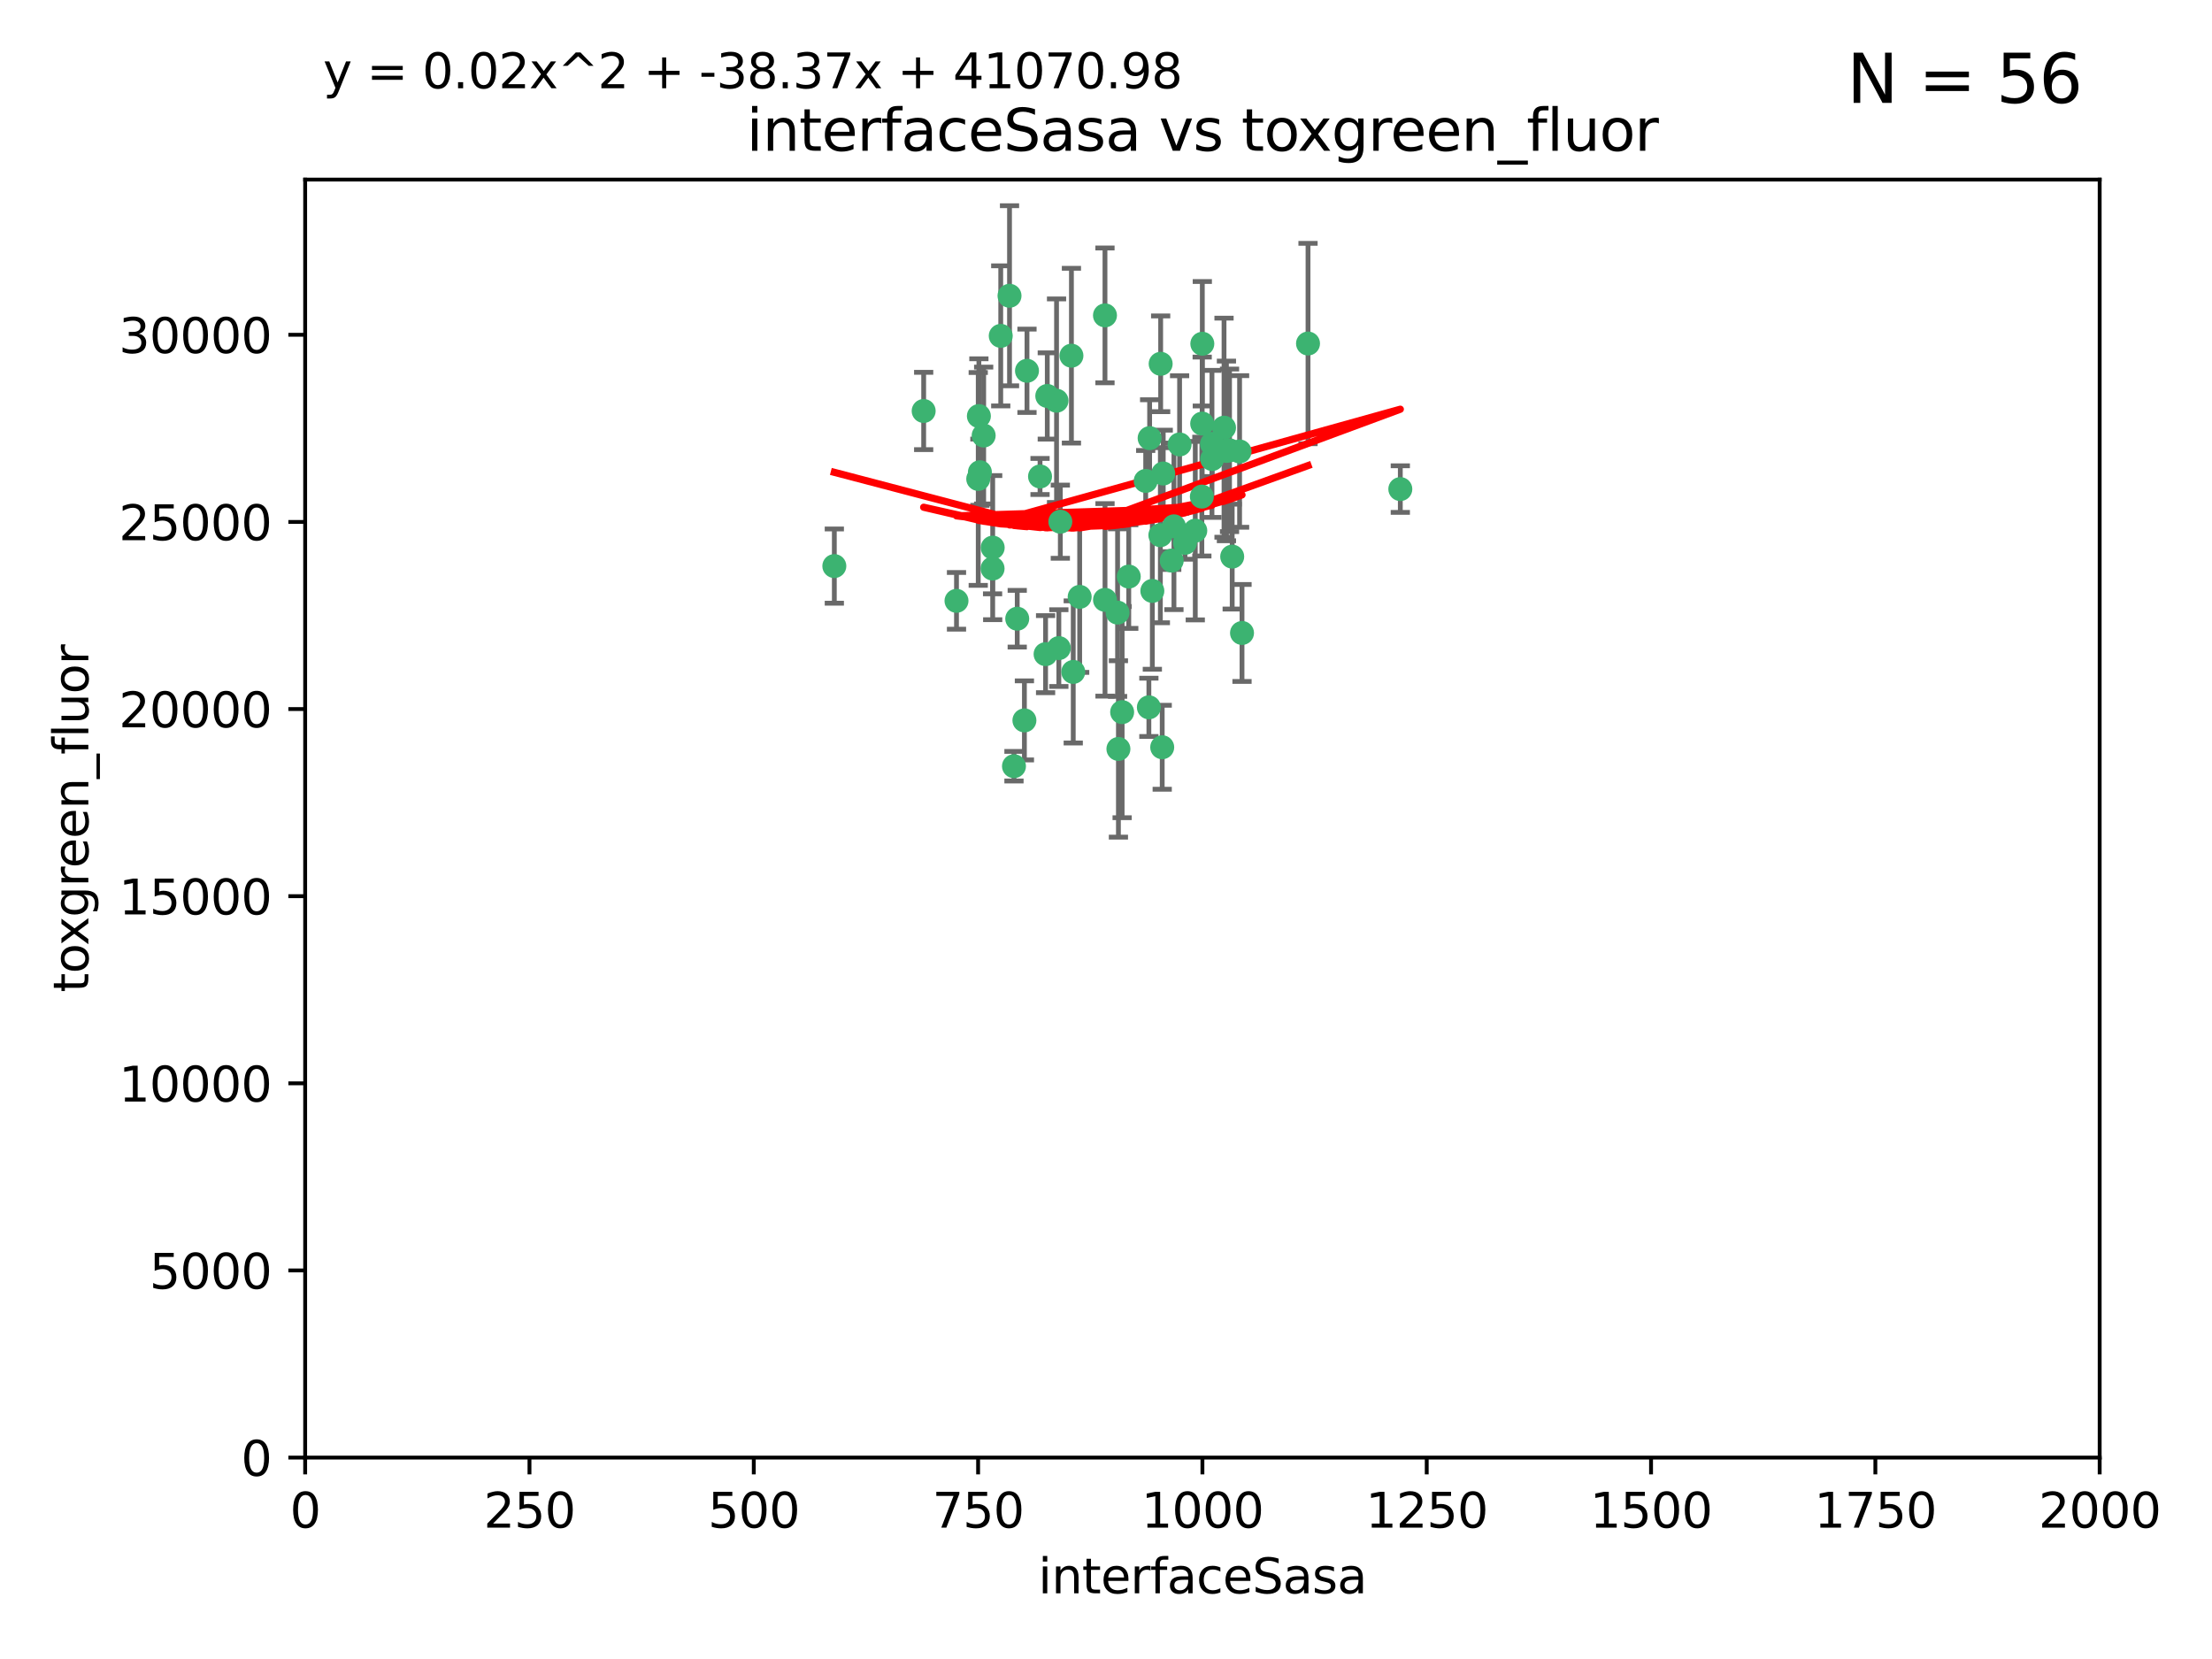<?xml version="1.0" encoding="utf-8" standalone="no"?>
<!DOCTYPE svg PUBLIC "-//W3C//DTD SVG 1.1//EN"
  "http://www.w3.org/Graphics/SVG/1.1/DTD/svg11.dtd">
<svg xmlns:xlink="http://www.w3.org/1999/xlink" width="460.8pt" height="345.6pt" viewBox="0 0 460.8 345.6" xmlns="http://www.w3.org/2000/svg" version="1.1">
 <defs>
  <style type="text/css">*{stroke-linejoin: round; stroke-linecap: butt}</style>
 </defs>
 <g id="figure_1">
  <g id="patch_1">
   <path d="M 0 345.6 
L 460.8 345.6 
L 460.8 0 
L 0 0 
z
" style="fill: #ffffff"/>
  </g>
  <g id="axes_1">
   <g id="patch_2">
    <path d="M 63.571 303.64 
L 437.4 303.64 
L 437.4 37.411 
L 63.571 37.411 
z
" style="fill: #ffffff"/>
   </g>
   <g id="PathCollection_1">
    <defs>
     <path id="m29ba6ee5de" d="M 0 1.118 
C 0.297 1.118 0.581 1 0.791 0.791 
C 1 0.581 1.118 0.297 1.118 0 
C 1.118 -0.297 1 -0.581 0.791 -0.791 
C 0.581 -1 0.297 -1.118 0 -1.118 
C -0.297 -1.118 -0.581 -1 -0.791 -0.791 
C -1 -0.581 -1.118 -0.297 -1.118 0 
C -1.118 0.297 -1 0.581 -0.791 0.791 
C -0.581 1 -0.297 1.118 0 1.118 
z
" style="stroke: #3cb371"/>
    </defs>
    <g clip-path="url(#pa76dfed59d)">
     <use xlink:href="#m29ba6ee5de" x="272.484" y="71.562" style="fill: #3cb371; stroke: #3cb371"/>
     <use xlink:href="#m29ba6ee5de" x="242.323" y="98.642" style="fill: #3cb371; stroke: #3cb371"/>
     <use xlink:href="#m29ba6ee5de" x="248.998" y="110.547" style="fill: #3cb371; stroke: #3cb371"/>
     <use xlink:href="#m29ba6ee5de" x="239.489" y="91.274" style="fill: #3cb371; stroke: #3cb371"/>
     <use xlink:href="#m29ba6ee5de" x="250.437" y="88.246" style="fill: #3cb371; stroke: #3cb371"/>
     <use xlink:href="#m29ba6ee5de" x="218.168" y="82.485" style="fill: #3cb371; stroke: #3cb371"/>
     <use xlink:href="#m29ba6ee5de" x="254.987" y="89.097" style="fill: #3cb371; stroke: #3cb371"/>
     <use xlink:href="#m29ba6ee5de" x="220.886" y="108.676" style="fill: #3cb371; stroke: #3cb371"/>
     <use xlink:href="#m29ba6ee5de" x="241.787" y="75.786" style="fill: #3cb371; stroke: #3cb371"/>
     <use xlink:href="#m29ba6ee5de" x="258.229" y="94.046" style="fill: #3cb371; stroke: #3cb371"/>
     <use xlink:href="#m29ba6ee5de" x="232.987" y="156.019" style="fill: #3cb371; stroke: #3cb371"/>
     <use xlink:href="#m29ba6ee5de" x="230.194" y="124.965" style="fill: #3cb371; stroke: #3cb371"/>
     <use xlink:href="#m29ba6ee5de" x="255.489" y="93.933" style="fill: #3cb371; stroke: #3cb371"/>
     <use xlink:href="#m29ba6ee5de" x="256.689" y="115.953" style="fill: #3cb371; stroke: #3cb371"/>
     <use xlink:href="#m29ba6ee5de" x="244.553" y="109.646" style="fill: #3cb371; stroke: #3cb371"/>
     <use xlink:href="#m29ba6ee5de" x="250.368" y="103.453" style="fill: #3cb371; stroke: #3cb371"/>
     <use xlink:href="#m29ba6ee5de" x="230.187" y="65.701" style="fill: #3cb371; stroke: #3cb371"/>
     <use xlink:href="#m29ba6ee5de" x="240.054" y="123.098" style="fill: #3cb371; stroke: #3cb371"/>
     <use xlink:href="#m29ba6ee5de" x="246.854" y="113.087" style="fill: #3cb371; stroke: #3cb371"/>
     <use xlink:href="#m29ba6ee5de" x="223.198" y="74.096" style="fill: #3cb371; stroke: #3cb371"/>
     <use xlink:href="#m29ba6ee5de" x="258.734" y="131.86" style="fill: #3cb371; stroke: #3cb371"/>
     <use xlink:href="#m29ba6ee5de" x="256.134" y="93.812" style="fill: #3cb371; stroke: #3cb371"/>
     <use xlink:href="#m29ba6ee5de" x="233.762" y="148.348" style="fill: #3cb371; stroke: #3cb371"/>
     <use xlink:href="#m29ba6ee5de" x="235.142" y="120.112" style="fill: #3cb371; stroke: #3cb371"/>
     <use xlink:href="#m29ba6ee5de" x="220.097" y="83.475" style="fill: #3cb371; stroke: #3cb371"/>
     <use xlink:href="#m29ba6ee5de" x="241.725" y="111.491" style="fill: #3cb371; stroke: #3cb371"/>
     <use xlink:href="#m29ba6ee5de" x="238.669" y="100.184" style="fill: #3cb371; stroke: #3cb371"/>
     <use xlink:href="#m29ba6ee5de" x="252.51" y="95.627" style="fill: #3cb371; stroke: #3cb371"/>
     <use xlink:href="#m29ba6ee5de" x="206.772" y="118.44" style="fill: #3cb371; stroke: #3cb371"/>
     <use xlink:href="#m29ba6ee5de" x="244.091" y="116.779" style="fill: #3cb371; stroke: #3cb371"/>
     <use xlink:href="#m29ba6ee5de" x="211.908" y="128.887" style="fill: #3cb371; stroke: #3cb371"/>
     <use xlink:href="#m29ba6ee5de" x="213.404" y="150.071" style="fill: #3cb371; stroke: #3cb371"/>
     <use xlink:href="#m29ba6ee5de" x="204.131" y="98.37" style="fill: #3cb371; stroke: #3cb371"/>
     <use xlink:href="#m29ba6ee5de" x="245.731" y="92.588" style="fill: #3cb371; stroke: #3cb371"/>
     <use xlink:href="#m29ba6ee5de" x="216.658" y="99.258" style="fill: #3cb371; stroke: #3cb371"/>
     <use xlink:href="#m29ba6ee5de" x="204.916" y="90.728" style="fill: #3cb371; stroke: #3cb371"/>
     <use xlink:href="#m29ba6ee5de" x="192.417" y="85.613" style="fill: #3cb371; stroke: #3cb371"/>
     <use xlink:href="#m29ba6ee5de" x="206.796" y="114.081" style="fill: #3cb371; stroke: #3cb371"/>
     <use xlink:href="#m29ba6ee5de" x="291.711" y="101.886" style="fill: #3cb371; stroke: #3cb371"/>
     <use xlink:href="#m29ba6ee5de" x="224.916" y="124.337" style="fill: #3cb371; stroke: #3cb371"/>
     <use xlink:href="#m29ba6ee5de" x="250.465" y="71.61" style="fill: #3cb371; stroke: #3cb371"/>
     <use xlink:href="#m29ba6ee5de" x="199.256" y="125.166" style="fill: #3cb371; stroke: #3cb371"/>
     <use xlink:href="#m29ba6ee5de" x="220.577" y="135.009" style="fill: #3cb371; stroke: #3cb371"/>
     <use xlink:href="#m29ba6ee5de" x="242.11" y="155.667" style="fill: #3cb371; stroke: #3cb371"/>
     <use xlink:href="#m29ba6ee5de" x="223.577" y="139.974" style="fill: #3cb371; stroke: #3cb371"/>
     <use xlink:href="#m29ba6ee5de" x="208.473" y="69.968" style="fill: #3cb371; stroke: #3cb371"/>
     <use xlink:href="#m29ba6ee5de" x="203.92" y="86.674" style="fill: #3cb371; stroke: #3cb371"/>
     <use xlink:href="#m29ba6ee5de" x="239.332" y="147.35" style="fill: #3cb371; stroke: #3cb371"/>
     <use xlink:href="#m29ba6ee5de" x="210.301" y="61.614" style="fill: #3cb371; stroke: #3cb371"/>
     <use xlink:href="#m29ba6ee5de" x="252.476" y="92.47" style="fill: #3cb371; stroke: #3cb371"/>
     <use xlink:href="#m29ba6ee5de" x="203.785" y="99.771" style="fill: #3cb371; stroke: #3cb371"/>
     <use xlink:href="#m29ba6ee5de" x="213.94" y="77.242" style="fill: #3cb371; stroke: #3cb371"/>
     <use xlink:href="#m29ba6ee5de" x="211.23" y="159.611" style="fill: #3cb371; stroke: #3cb371"/>
     <use xlink:href="#m29ba6ee5de" x="232.811" y="127.616" style="fill: #3cb371; stroke: #3cb371"/>
     <use xlink:href="#m29ba6ee5de" x="217.815" y="136.272" style="fill: #3cb371; stroke: #3cb371"/>
     <use xlink:href="#m29ba6ee5de" x="173.806" y="117.924" style="fill: #3cb371; stroke: #3cb371"/>
    </g>
   </g>
   <g id="matplotlib.axis_1">
    <g id="xtick_1">
     <g id="line2d_1">
      <defs>
       <path id="m975667da77" d="M 0 0 
L 0 3.5 
" style="stroke: #000000; stroke-width: 0.8"/>
      </defs>
      <g>
       <use xlink:href="#m975667da77" x="63.571" y="303.64" style="stroke: #000000; stroke-width: 0.8"/>
      </g>
     </g>
     <g id="text_1">
      <!-- 0 -->
      <g transform="translate(60.39 318.238)scale(0.1 -0.1)">
       <defs>
        <path id="DejaVuSans-30" d="M 2034 4250 
Q 1547 4250 1301 3770 
Q 1056 3291 1056 2328 
Q 1056 1369 1301 889 
Q 1547 409 2034 409 
Q 2525 409 2770 889 
Q 3016 1369 3016 2328 
Q 3016 3291 2770 3770 
Q 2525 4250 2034 4250 
z
M 2034 4750 
Q 2819 4750 3233 4129 
Q 3647 3509 3647 2328 
Q 3647 1150 3233 529 
Q 2819 -91 2034 -91 
Q 1250 -91 836 529 
Q 422 1150 422 2328 
Q 422 3509 836 4129 
Q 1250 4750 2034 4750 
z
" transform="scale(0.016)"/>
       </defs>
       <use xlink:href="#DejaVuSans-30"/>
      </g>
     </g>
    </g>
    <g id="xtick_2">
     <g id="line2d_2">
      <g>
       <use xlink:href="#m975667da77" x="110.3" y="303.64" style="stroke: #000000; stroke-width: 0.8"/>
      </g>
     </g>
     <g id="text_2">
      <!-- 250 -->
      <g transform="translate(100.756 318.238)scale(0.1 -0.1)">
       <defs>
        <path id="DejaVuSans-32" d="M 1228 531 
L 3431 531 
L 3431 0 
L 469 0 
L 469 531 
Q 828 903 1448 1529 
Q 2069 2156 2228 2338 
Q 2531 2678 2651 2914 
Q 2772 3150 2772 3378 
Q 2772 3750 2511 3984 
Q 2250 4219 1831 4219 
Q 1534 4219 1204 4116 
Q 875 4013 500 3803 
L 500 4441 
Q 881 4594 1212 4672 
Q 1544 4750 1819 4750 
Q 2544 4750 2975 4387 
Q 3406 4025 3406 3419 
Q 3406 3131 3298 2873 
Q 3191 2616 2906 2266 
Q 2828 2175 2409 1742 
Q 1991 1309 1228 531 
z
" transform="scale(0.016)"/>
        <path id="DejaVuSans-35" d="M 691 4666 
L 3169 4666 
L 3169 4134 
L 1269 4134 
L 1269 2991 
Q 1406 3038 1543 3061 
Q 1681 3084 1819 3084 
Q 2600 3084 3056 2656 
Q 3513 2228 3513 1497 
Q 3513 744 3044 326 
Q 2575 -91 1722 -91 
Q 1428 -91 1123 -41 
Q 819 9 494 109 
L 494 744 
Q 775 591 1075 516 
Q 1375 441 1709 441 
Q 2250 441 2565 725 
Q 2881 1009 2881 1497 
Q 2881 1984 2565 2268 
Q 2250 2553 1709 2553 
Q 1456 2553 1204 2497 
Q 953 2441 691 2322 
L 691 4666 
z
" transform="scale(0.016)"/>
       </defs>
       <use xlink:href="#DejaVuSans-32"/>
       <use xlink:href="#DejaVuSans-35" x="63.623"/>
       <use xlink:href="#DejaVuSans-30" x="127.246"/>
      </g>
     </g>
    </g>
    <g id="xtick_3">
     <g id="line2d_3">
      <g>
       <use xlink:href="#m975667da77" x="157.028" y="303.64" style="stroke: #000000; stroke-width: 0.8"/>
      </g>
     </g>
     <g id="text_3">
      <!-- 500 -->
      <g transform="translate(147.485 318.238)scale(0.1 -0.1)">
       <use xlink:href="#DejaVuSans-35"/>
       <use xlink:href="#DejaVuSans-30" x="63.623"/>
       <use xlink:href="#DejaVuSans-30" x="127.246"/>
      </g>
     </g>
    </g>
    <g id="xtick_4">
     <g id="line2d_4">
      <g>
       <use xlink:href="#m975667da77" x="203.757" y="303.64" style="stroke: #000000; stroke-width: 0.8"/>
      </g>
     </g>
     <g id="text_4">
      <!-- 750 -->
      <g transform="translate(194.213 318.238)scale(0.1 -0.1)">
       <defs>
        <path id="DejaVuSans-37" d="M 525 4666 
L 3525 4666 
L 3525 4397 
L 1831 0 
L 1172 0 
L 2766 4134 
L 525 4134 
L 525 4666 
z
" transform="scale(0.016)"/>
       </defs>
       <use xlink:href="#DejaVuSans-37"/>
       <use xlink:href="#DejaVuSans-35" x="63.623"/>
       <use xlink:href="#DejaVuSans-30" x="127.246"/>
      </g>
     </g>
    </g>
    <g id="xtick_5">
     <g id="line2d_5">
      <g>
       <use xlink:href="#m975667da77" x="250.486" y="303.64" style="stroke: #000000; stroke-width: 0.8"/>
      </g>
     </g>
     <g id="text_5">
      <!-- 1000 -->
      <g transform="translate(237.761 318.238)scale(0.1 -0.1)">
       <defs>
        <path id="DejaVuSans-31" d="M 794 531 
L 1825 531 
L 1825 4091 
L 703 3866 
L 703 4441 
L 1819 4666 
L 2450 4666 
L 2450 531 
L 3481 531 
L 3481 0 
L 794 0 
L 794 531 
z
" transform="scale(0.016)"/>
       </defs>
       <use xlink:href="#DejaVuSans-31"/>
       <use xlink:href="#DejaVuSans-30" x="63.623"/>
       <use xlink:href="#DejaVuSans-30" x="127.246"/>
       <use xlink:href="#DejaVuSans-30" x="190.869"/>
      </g>
     </g>
    </g>
    <g id="xtick_6">
     <g id="line2d_6">
      <g>
       <use xlink:href="#m975667da77" x="297.214" y="303.64" style="stroke: #000000; stroke-width: 0.8"/>
      </g>
     </g>
     <g id="text_6">
      <!-- 1250 -->
      <g transform="translate(284.489 318.238)scale(0.1 -0.1)">
       <use xlink:href="#DejaVuSans-31"/>
       <use xlink:href="#DejaVuSans-32" x="63.623"/>
       <use xlink:href="#DejaVuSans-35" x="127.246"/>
       <use xlink:href="#DejaVuSans-30" x="190.869"/>
      </g>
     </g>
    </g>
    <g id="xtick_7">
     <g id="line2d_7">
      <g>
       <use xlink:href="#m975667da77" x="343.943" y="303.64" style="stroke: #000000; stroke-width: 0.8"/>
      </g>
     </g>
     <g id="text_7">
      <!-- 1500 -->
      <g transform="translate(331.218 318.238)scale(0.1 -0.1)">
       <use xlink:href="#DejaVuSans-31"/>
       <use xlink:href="#DejaVuSans-35" x="63.623"/>
       <use xlink:href="#DejaVuSans-30" x="127.246"/>
       <use xlink:href="#DejaVuSans-30" x="190.869"/>
      </g>
     </g>
    </g>
    <g id="xtick_8">
     <g id="line2d_8">
      <g>
       <use xlink:href="#m975667da77" x="390.671" y="303.64" style="stroke: #000000; stroke-width: 0.8"/>
      </g>
     </g>
     <g id="text_8">
      <!-- 1750 -->
      <g transform="translate(377.946 318.238)scale(0.1 -0.1)">
       <use xlink:href="#DejaVuSans-31"/>
       <use xlink:href="#DejaVuSans-37" x="63.623"/>
       <use xlink:href="#DejaVuSans-35" x="127.246"/>
       <use xlink:href="#DejaVuSans-30" x="190.869"/>
      </g>
     </g>
    </g>
    <g id="xtick_9">
     <g id="line2d_9">
      <g>
       <use xlink:href="#m975667da77" x="437.4" y="303.64" style="stroke: #000000; stroke-width: 0.8"/>
      </g>
     </g>
     <g id="text_9">
      <!-- 2000 -->
      <g transform="translate(424.675 318.238)scale(0.1 -0.1)">
       <use xlink:href="#DejaVuSans-32"/>
       <use xlink:href="#DejaVuSans-30" x="63.623"/>
       <use xlink:href="#DejaVuSans-30" x="127.246"/>
       <use xlink:href="#DejaVuSans-30" x="190.869"/>
      </g>
     </g>
    </g>
    <g id="text_10">
     <!-- interfaceSasa -->
     <g transform="translate(216.279 331.917)scale(0.1 -0.1)">
      <defs>
       <path id="DejaVuSans-69" d="M 603 3500 
L 1178 3500 
L 1178 0 
L 603 0 
L 603 3500 
z
M 603 4863 
L 1178 4863 
L 1178 4134 
L 603 4134 
L 603 4863 
z
" transform="scale(0.016)"/>
       <path id="DejaVuSans-6e" d="M 3513 2113 
L 3513 0 
L 2938 0 
L 2938 2094 
Q 2938 2591 2744 2837 
Q 2550 3084 2163 3084 
Q 1697 3084 1428 2787 
Q 1159 2491 1159 1978 
L 1159 0 
L 581 0 
L 581 3500 
L 1159 3500 
L 1159 2956 
Q 1366 3272 1645 3428 
Q 1925 3584 2291 3584 
Q 2894 3584 3203 3211 
Q 3513 2838 3513 2113 
z
" transform="scale(0.016)"/>
       <path id="DejaVuSans-74" d="M 1172 4494 
L 1172 3500 
L 2356 3500 
L 2356 3053 
L 1172 3053 
L 1172 1153 
Q 1172 725 1289 603 
Q 1406 481 1766 481 
L 2356 481 
L 2356 0 
L 1766 0 
Q 1100 0 847 248 
Q 594 497 594 1153 
L 594 3053 
L 172 3053 
L 172 3500 
L 594 3500 
L 594 4494 
L 1172 4494 
z
" transform="scale(0.016)"/>
       <path id="DejaVuSans-65" d="M 3597 1894 
L 3597 1613 
L 953 1613 
Q 991 1019 1311 708 
Q 1631 397 2203 397 
Q 2534 397 2845 478 
Q 3156 559 3463 722 
L 3463 178 
Q 3153 47 2828 -22 
Q 2503 -91 2169 -91 
Q 1331 -91 842 396 
Q 353 884 353 1716 
Q 353 2575 817 3079 
Q 1281 3584 2069 3584 
Q 2775 3584 3186 3129 
Q 3597 2675 3597 1894 
z
M 3022 2063 
Q 3016 2534 2758 2815 
Q 2500 3097 2075 3097 
Q 1594 3097 1305 2825 
Q 1016 2553 972 2059 
L 3022 2063 
z
" transform="scale(0.016)"/>
       <path id="DejaVuSans-72" d="M 2631 2963 
Q 2534 3019 2420 3045 
Q 2306 3072 2169 3072 
Q 1681 3072 1420 2755 
Q 1159 2438 1159 1844 
L 1159 0 
L 581 0 
L 581 3500 
L 1159 3500 
L 1159 2956 
Q 1341 3275 1631 3429 
Q 1922 3584 2338 3584 
Q 2397 3584 2469 3576 
Q 2541 3569 2628 3553 
L 2631 2963 
z
" transform="scale(0.016)"/>
       <path id="DejaVuSans-66" d="M 2375 4863 
L 2375 4384 
L 1825 4384 
Q 1516 4384 1395 4259 
Q 1275 4134 1275 3809 
L 1275 3500 
L 2222 3500 
L 2222 3053 
L 1275 3053 
L 1275 0 
L 697 0 
L 697 3053 
L 147 3053 
L 147 3500 
L 697 3500 
L 697 3744 
Q 697 4328 969 4595 
Q 1241 4863 1831 4863 
L 2375 4863 
z
" transform="scale(0.016)"/>
       <path id="DejaVuSans-61" d="M 2194 1759 
Q 1497 1759 1228 1600 
Q 959 1441 959 1056 
Q 959 750 1161 570 
Q 1363 391 1709 391 
Q 2188 391 2477 730 
Q 2766 1069 2766 1631 
L 2766 1759 
L 2194 1759 
z
M 3341 1997 
L 3341 0 
L 2766 0 
L 2766 531 
Q 2569 213 2275 61 
Q 1981 -91 1556 -91 
Q 1019 -91 701 211 
Q 384 513 384 1019 
Q 384 1609 779 1909 
Q 1175 2209 1959 2209 
L 2766 2209 
L 2766 2266 
Q 2766 2663 2505 2880 
Q 2244 3097 1772 3097 
Q 1472 3097 1187 3025 
Q 903 2953 641 2809 
L 641 3341 
Q 956 3463 1253 3523 
Q 1550 3584 1831 3584 
Q 2591 3584 2966 3190 
Q 3341 2797 3341 1997 
z
" transform="scale(0.016)"/>
       <path id="DejaVuSans-63" d="M 3122 3366 
L 3122 2828 
Q 2878 2963 2633 3030 
Q 2388 3097 2138 3097 
Q 1578 3097 1268 2742 
Q 959 2388 959 1747 
Q 959 1106 1268 751 
Q 1578 397 2138 397 
Q 2388 397 2633 464 
Q 2878 531 3122 666 
L 3122 134 
Q 2881 22 2623 -34 
Q 2366 -91 2075 -91 
Q 1284 -91 818 406 
Q 353 903 353 1747 
Q 353 2603 823 3093 
Q 1294 3584 2113 3584 
Q 2378 3584 2631 3529 
Q 2884 3475 3122 3366 
z
" transform="scale(0.016)"/>
       <path id="DejaVuSans-53" d="M 3425 4513 
L 3425 3897 
Q 3066 4069 2747 4153 
Q 2428 4238 2131 4238 
Q 1616 4238 1336 4038 
Q 1056 3838 1056 3469 
Q 1056 3159 1242 3001 
Q 1428 2844 1947 2747 
L 2328 2669 
Q 3034 2534 3370 2195 
Q 3706 1856 3706 1288 
Q 3706 609 3251 259 
Q 2797 -91 1919 -91 
Q 1588 -91 1214 -16 
Q 841 59 441 206 
L 441 856 
Q 825 641 1194 531 
Q 1563 422 1919 422 
Q 2459 422 2753 634 
Q 3047 847 3047 1241 
Q 3047 1584 2836 1778 
Q 2625 1972 2144 2069 
L 1759 2144 
Q 1053 2284 737 2584 
Q 422 2884 422 3419 
Q 422 4038 858 4394 
Q 1294 4750 2059 4750 
Q 2388 4750 2728 4690 
Q 3069 4631 3425 4513 
z
" transform="scale(0.016)"/>
       <path id="DejaVuSans-73" d="M 2834 3397 
L 2834 2853 
Q 2591 2978 2328 3040 
Q 2066 3103 1784 3103 
Q 1356 3103 1142 2972 
Q 928 2841 928 2578 
Q 928 2378 1081 2264 
Q 1234 2150 1697 2047 
L 1894 2003 
Q 2506 1872 2764 1633 
Q 3022 1394 3022 966 
Q 3022 478 2636 193 
Q 2250 -91 1575 -91 
Q 1294 -91 989 -36 
Q 684 19 347 128 
L 347 722 
Q 666 556 975 473 
Q 1284 391 1588 391 
Q 1994 391 2212 530 
Q 2431 669 2431 922 
Q 2431 1156 2273 1281 
Q 2116 1406 1581 1522 
L 1381 1569 
Q 847 1681 609 1914 
Q 372 2147 372 2553 
Q 372 3047 722 3315 
Q 1072 3584 1716 3584 
Q 2034 3584 2315 3537 
Q 2597 3491 2834 3397 
z
" transform="scale(0.016)"/>
      </defs>
      <use xlink:href="#DejaVuSans-69"/>
      <use xlink:href="#DejaVuSans-6e" x="27.783"/>
      <use xlink:href="#DejaVuSans-74" x="91.162"/>
      <use xlink:href="#DejaVuSans-65" x="130.371"/>
      <use xlink:href="#DejaVuSans-72" x="191.895"/>
      <use xlink:href="#DejaVuSans-66" x="233.008"/>
      <use xlink:href="#DejaVuSans-61" x="268.213"/>
      <use xlink:href="#DejaVuSans-63" x="329.492"/>
      <use xlink:href="#DejaVuSans-65" x="384.473"/>
      <use xlink:href="#DejaVuSans-53" x="445.996"/>
      <use xlink:href="#DejaVuSans-61" x="509.473"/>
      <use xlink:href="#DejaVuSans-73" x="570.752"/>
      <use xlink:href="#DejaVuSans-61" x="622.852"/>
     </g>
    </g>
   </g>
   <g id="matplotlib.axis_2">
    <g id="ytick_1">
     <g id="line2d_10">
      <defs>
       <path id="mcd9d596c12" d="M 0 0 
L -3.5 0 
" style="stroke: #000000; stroke-width: 0.8"/>
      </defs>
      <g>
       <use xlink:href="#mcd9d596c12" x="63.571" y="303.64" style="stroke: #000000; stroke-width: 0.8"/>
      </g>
     </g>
     <g id="text_11">
      <!-- 0 -->
      <g transform="translate(50.209 307.439)scale(0.1 -0.1)">
       <use xlink:href="#DejaVuSans-30"/>
      </g>
     </g>
    </g>
    <g id="ytick_2">
     <g id="line2d_11">
      <g>
       <use xlink:href="#mcd9d596c12" x="63.571" y="264.657" style="stroke: #000000; stroke-width: 0.8"/>
      </g>
     </g>
     <g id="text_12">
      <!-- 5000 -->
      <g transform="translate(31.121 268.457)scale(0.1 -0.1)">
       <use xlink:href="#DejaVuSans-35"/>
       <use xlink:href="#DejaVuSans-30" x="63.623"/>
       <use xlink:href="#DejaVuSans-30" x="127.246"/>
       <use xlink:href="#DejaVuSans-30" x="190.869"/>
      </g>
     </g>
    </g>
    <g id="ytick_3">
     <g id="line2d_12">
      <g>
       <use xlink:href="#mcd9d596c12" x="63.571" y="225.675" style="stroke: #000000; stroke-width: 0.8"/>
      </g>
     </g>
     <g id="text_13">
      <!-- 10000 -->
      <g transform="translate(24.759 229.474)scale(0.1 -0.1)">
       <use xlink:href="#DejaVuSans-31"/>
       <use xlink:href="#DejaVuSans-30" x="63.623"/>
       <use xlink:href="#DejaVuSans-30" x="127.246"/>
       <use xlink:href="#DejaVuSans-30" x="190.869"/>
       <use xlink:href="#DejaVuSans-30" x="254.492"/>
      </g>
     </g>
    </g>
    <g id="ytick_4">
     <g id="line2d_13">
      <g>
       <use xlink:href="#mcd9d596c12" x="63.571" y="186.692" style="stroke: #000000; stroke-width: 0.8"/>
      </g>
     </g>
     <g id="text_14">
      <!-- 15000 -->
      <g transform="translate(24.759 190.492)scale(0.1 -0.1)">
       <use xlink:href="#DejaVuSans-31"/>
       <use xlink:href="#DejaVuSans-35" x="63.623"/>
       <use xlink:href="#DejaVuSans-30" x="127.246"/>
       <use xlink:href="#DejaVuSans-30" x="190.869"/>
       <use xlink:href="#DejaVuSans-30" x="254.492"/>
      </g>
     </g>
    </g>
    <g id="ytick_5">
     <g id="line2d_14">
      <g>
       <use xlink:href="#mcd9d596c12" x="63.571" y="147.71" style="stroke: #000000; stroke-width: 0.8"/>
      </g>
     </g>
     <g id="text_15">
      <!-- 20000 -->
      <g transform="translate(24.759 151.509)scale(0.1 -0.1)">
       <use xlink:href="#DejaVuSans-32"/>
       <use xlink:href="#DejaVuSans-30" x="63.623"/>
       <use xlink:href="#DejaVuSans-30" x="127.246"/>
       <use xlink:href="#DejaVuSans-30" x="190.869"/>
       <use xlink:href="#DejaVuSans-30" x="254.492"/>
      </g>
     </g>
    </g>
    <g id="ytick_6">
     <g id="line2d_15">
      <g>
       <use xlink:href="#mcd9d596c12" x="63.571" y="108.727" style="stroke: #000000; stroke-width: 0.8"/>
      </g>
     </g>
     <g id="text_16">
      <!-- 25000 -->
      <g transform="translate(24.759 112.527)scale(0.1 -0.1)">
       <use xlink:href="#DejaVuSans-32"/>
       <use xlink:href="#DejaVuSans-35" x="63.623"/>
       <use xlink:href="#DejaVuSans-30" x="127.246"/>
       <use xlink:href="#DejaVuSans-30" x="190.869"/>
       <use xlink:href="#DejaVuSans-30" x="254.492"/>
      </g>
     </g>
    </g>
    <g id="ytick_7">
     <g id="line2d_16">
      <g>
       <use xlink:href="#mcd9d596c12" x="63.571" y="69.745" style="stroke: #000000; stroke-width: 0.8"/>
      </g>
     </g>
     <g id="text_17">
      <!-- 30000 -->
      <g transform="translate(24.759 73.544)scale(0.1 -0.1)">
       <defs>
        <path id="DejaVuSans-33" d="M 2597 2516 
Q 3050 2419 3304 2112 
Q 3559 1806 3559 1356 
Q 3559 666 3084 287 
Q 2609 -91 1734 -91 
Q 1441 -91 1130 -33 
Q 819 25 488 141 
L 488 750 
Q 750 597 1062 519 
Q 1375 441 1716 441 
Q 2309 441 2620 675 
Q 2931 909 2931 1356 
Q 2931 1769 2642 2001 
Q 2353 2234 1838 2234 
L 1294 2234 
L 1294 2753 
L 1863 2753 
Q 2328 2753 2575 2939 
Q 2822 3125 2822 3475 
Q 2822 3834 2567 4026 
Q 2313 4219 1838 4219 
Q 1578 4219 1281 4162 
Q 984 4106 628 3988 
L 628 4550 
Q 988 4650 1302 4700 
Q 1616 4750 1894 4750 
Q 2613 4750 3031 4423 
Q 3450 4097 3450 3541 
Q 3450 3153 3228 2886 
Q 3006 2619 2597 2516 
z
" transform="scale(0.016)"/>
       </defs>
       <use xlink:href="#DejaVuSans-33"/>
       <use xlink:href="#DejaVuSans-30" x="63.623"/>
       <use xlink:href="#DejaVuSans-30" x="127.246"/>
       <use xlink:href="#DejaVuSans-30" x="190.869"/>
       <use xlink:href="#DejaVuSans-30" x="254.492"/>
      </g>
     </g>
    </g>
    <g id="text_18">
     <!-- toxgreen_fluor -->
     <g transform="translate(18.401 206.72)rotate(-90)scale(0.1 -0.1)">
      <defs>
       <path id="DejaVuSans-6f" d="M 1959 3097 
Q 1497 3097 1228 2736 
Q 959 2375 959 1747 
Q 959 1119 1226 758 
Q 1494 397 1959 397 
Q 2419 397 2687 759 
Q 2956 1122 2956 1747 
Q 2956 2369 2687 2733 
Q 2419 3097 1959 3097 
z
M 1959 3584 
Q 2709 3584 3137 3096 
Q 3566 2609 3566 1747 
Q 3566 888 3137 398 
Q 2709 -91 1959 -91 
Q 1206 -91 779 398 
Q 353 888 353 1747 
Q 353 2609 779 3096 
Q 1206 3584 1959 3584 
z
" transform="scale(0.016)"/>
       <path id="DejaVuSans-78" d="M 3513 3500 
L 2247 1797 
L 3578 0 
L 2900 0 
L 1881 1375 
L 863 0 
L 184 0 
L 1544 1831 
L 300 3500 
L 978 3500 
L 1906 2253 
L 2834 3500 
L 3513 3500 
z
" transform="scale(0.016)"/>
       <path id="DejaVuSans-67" d="M 2906 1791 
Q 2906 2416 2648 2759 
Q 2391 3103 1925 3103 
Q 1463 3103 1205 2759 
Q 947 2416 947 1791 
Q 947 1169 1205 825 
Q 1463 481 1925 481 
Q 2391 481 2648 825 
Q 2906 1169 2906 1791 
z
M 3481 434 
Q 3481 -459 3084 -895 
Q 2688 -1331 1869 -1331 
Q 1566 -1331 1297 -1286 
Q 1028 -1241 775 -1147 
L 775 -588 
Q 1028 -725 1275 -790 
Q 1522 -856 1778 -856 
Q 2344 -856 2625 -561 
Q 2906 -266 2906 331 
L 2906 616 
Q 2728 306 2450 153 
Q 2172 0 1784 0 
Q 1141 0 747 490 
Q 353 981 353 1791 
Q 353 2603 747 3093 
Q 1141 3584 1784 3584 
Q 2172 3584 2450 3431 
Q 2728 3278 2906 2969 
L 2906 3500 
L 3481 3500 
L 3481 434 
z
" transform="scale(0.016)"/>
       <path id="DejaVuSans-5f" d="M 3263 -1063 
L 3263 -1509 
L -63 -1509 
L -63 -1063 
L 3263 -1063 
z
" transform="scale(0.016)"/>
       <path id="DejaVuSans-6c" d="M 603 4863 
L 1178 4863 
L 1178 0 
L 603 0 
L 603 4863 
z
" transform="scale(0.016)"/>
       <path id="DejaVuSans-75" d="M 544 1381 
L 544 3500 
L 1119 3500 
L 1119 1403 
Q 1119 906 1312 657 
Q 1506 409 1894 409 
Q 2359 409 2629 706 
Q 2900 1003 2900 1516 
L 2900 3500 
L 3475 3500 
L 3475 0 
L 2900 0 
L 2900 538 
Q 2691 219 2414 64 
Q 2138 -91 1772 -91 
Q 1169 -91 856 284 
Q 544 659 544 1381 
z
M 1991 3584 
L 1991 3584 
z
" transform="scale(0.016)"/>
      </defs>
      <use xlink:href="#DejaVuSans-74"/>
      <use xlink:href="#DejaVuSans-6f" x="39.209"/>
      <use xlink:href="#DejaVuSans-78" x="97.266"/>
      <use xlink:href="#DejaVuSans-67" x="156.445"/>
      <use xlink:href="#DejaVuSans-72" x="219.922"/>
      <use xlink:href="#DejaVuSans-65" x="258.785"/>
      <use xlink:href="#DejaVuSans-65" x="320.309"/>
      <use xlink:href="#DejaVuSans-6e" x="381.832"/>
      <use xlink:href="#DejaVuSans-5f" x="445.211"/>
      <use xlink:href="#DejaVuSans-66" x="495.211"/>
      <use xlink:href="#DejaVuSans-6c" x="530.416"/>
      <use xlink:href="#DejaVuSans-75" x="558.199"/>
      <use xlink:href="#DejaVuSans-6f" x="621.578"/>
      <use xlink:href="#DejaVuSans-72" x="682.76"/>
     </g>
    </g>
   </g>
   <g id="LineCollection_1">
    <path d="M 272.484 92.434 
L 272.484 50.691 
" clip-path="url(#pa76dfed59d)" style="fill: none; stroke: #696969"/>
    <path d="M 242.323 107.67 
L 242.323 89.613 
" clip-path="url(#pa76dfed59d)" style="fill: none; stroke: #696969"/>
    <path d="M 248.998 129.134 
L 248.998 91.959 
" clip-path="url(#pa76dfed59d)" style="fill: none; stroke: #696969"/>
    <path d="M 239.489 99.274 
L 239.489 83.274 
" clip-path="url(#pa76dfed59d)" style="fill: none; stroke: #696969"/>
    <path d="M 250.437 102.106 
L 250.437 74.386 
" clip-path="url(#pa76dfed59d)" style="fill: none; stroke: #696969"/>
    <path d="M 218.168 91.472 
L 218.168 73.498 
" clip-path="url(#pa76dfed59d)" style="fill: none; stroke: #696969"/>
    <path d="M 254.987 111.917 
L 254.987 66.277 
" clip-path="url(#pa76dfed59d)" style="fill: none; stroke: #696969"/>
    <path d="M 220.886 116.296 
L 220.886 101.057 
" clip-path="url(#pa76dfed59d)" style="fill: none; stroke: #696969"/>
    <path d="M 241.787 85.756 
L 241.787 65.815 
" clip-path="url(#pa76dfed59d)" style="fill: none; stroke: #696969"/>
    <path d="M 258.229 109.836 
L 258.229 78.257 
" clip-path="url(#pa76dfed59d)" style="fill: none; stroke: #696969"/>
    <path d="M 232.987 174.39 
L 232.987 137.647 
" clip-path="url(#pa76dfed59d)" style="fill: none; stroke: #696969"/>
    <path d="M 230.194 145.018 
L 230.194 104.912 
" clip-path="url(#pa76dfed59d)" style="fill: none; stroke: #696969"/>
    <path d="M 255.489 112.649 
L 255.489 75.218 
" clip-path="url(#pa76dfed59d)" style="fill: none; stroke: #696969"/>
    <path d="M 256.689 126.872 
L 256.689 105.035 
" clip-path="url(#pa76dfed59d)" style="fill: none; stroke: #696969"/>
    <path d="M 244.553 126.988 
L 244.553 92.305 
" clip-path="url(#pa76dfed59d)" style="fill: none; stroke: #696969"/>
    <path d="M 250.368 115.826 
L 250.368 91.08 
" clip-path="url(#pa76dfed59d)" style="fill: none; stroke: #696969"/>
    <path d="M 230.187 79.742 
L 230.187 51.66 
" clip-path="url(#pa76dfed59d)" style="fill: none; stroke: #696969"/>
    <path d="M 240.054 139.415 
L 240.054 106.782 
" clip-path="url(#pa76dfed59d)" style="fill: none; stroke: #696969"/>
    <path d="M 246.854 116.499 
L 246.854 109.675 
" clip-path="url(#pa76dfed59d)" style="fill: none; stroke: #696969"/>
    <path d="M 223.198 92.297 
L 223.198 55.894 
" clip-path="url(#pa76dfed59d)" style="fill: none; stroke: #696969"/>
    <path d="M 258.734 141.961 
L 258.734 121.758 
" clip-path="url(#pa76dfed59d)" style="fill: none; stroke: #696969"/>
    <path d="M 256.134 110.745 
L 256.134 76.878 
" clip-path="url(#pa76dfed59d)" style="fill: none; stroke: #696969"/>
    <path d="M 233.762 170.344 
L 233.762 126.351 
" clip-path="url(#pa76dfed59d)" style="fill: none; stroke: #696969"/>
    <path d="M 235.142 130.905 
L 235.142 109.318 
" clip-path="url(#pa76dfed59d)" style="fill: none; stroke: #696969"/>
    <path d="M 220.097 104.677 
L 220.097 62.273 
" clip-path="url(#pa76dfed59d)" style="fill: none; stroke: #696969"/>
    <path d="M 241.725 129.731 
L 241.725 93.252 
" clip-path="url(#pa76dfed59d)" style="fill: none; stroke: #696969"/>
    <path d="M 238.669 106.525 
L 238.669 93.844 
" clip-path="url(#pa76dfed59d)" style="fill: none; stroke: #696969"/>
    <path d="M 252.51 99.275 
L 252.51 91.979 
" clip-path="url(#pa76dfed59d)" style="fill: none; stroke: #696969"/>
    <path d="M 206.772 123.705 
L 206.772 113.176 
" clip-path="url(#pa76dfed59d)" style="fill: none; stroke: #696969"/>
    <path d="M 244.091 118.632 
L 244.091 114.926 
" clip-path="url(#pa76dfed59d)" style="fill: none; stroke: #696969"/>
    <path d="M 211.908 134.795 
L 211.908 122.98 
" clip-path="url(#pa76dfed59d)" style="fill: none; stroke: #696969"/>
    <path d="M 213.404 158.308 
L 213.404 141.834 
" clip-path="url(#pa76dfed59d)" style="fill: none; stroke: #696969"/>
    <path d="M 204.131 105.271 
L 204.131 91.469 
" clip-path="url(#pa76dfed59d)" style="fill: none; stroke: #696969"/>
    <path d="M 245.731 106.902 
L 245.731 78.274 
" clip-path="url(#pa76dfed59d)" style="fill: none; stroke: #696969"/>
    <path d="M 216.658 103.014 
L 216.658 95.503 
" clip-path="url(#pa76dfed59d)" style="fill: none; stroke: #696969"/>
    <path d="M 204.916 104.986 
L 204.916 76.471 
" clip-path="url(#pa76dfed59d)" style="fill: none; stroke: #696969"/>
    <path d="M 192.417 93.665 
L 192.417 77.561 
" clip-path="url(#pa76dfed59d)" style="fill: none; stroke: #696969"/>
    <path d="M 206.796 129.091 
L 206.796 99.071 
" clip-path="url(#pa76dfed59d)" style="fill: none; stroke: #696969"/>
    <path d="M 291.711 106.741 
L 291.711 97.032 
" clip-path="url(#pa76dfed59d)" style="fill: none; stroke: #696969"/>
    <path d="M 224.916 140.07 
L 224.916 108.604 
" clip-path="url(#pa76dfed59d)" style="fill: none; stroke: #696969"/>
    <path d="M 250.465 84.576 
L 250.465 58.645 
" clip-path="url(#pa76dfed59d)" style="fill: none; stroke: #696969"/>
    <path d="M 199.256 131.074 
L 199.256 119.258 
" clip-path="url(#pa76dfed59d)" style="fill: none; stroke: #696969"/>
    <path d="M 220.577 142.998 
L 220.577 127.019 
" clip-path="url(#pa76dfed59d)" style="fill: none; stroke: #696969"/>
    <path d="M 242.11 164.412 
L 242.11 146.922 
" clip-path="url(#pa76dfed59d)" style="fill: none; stroke: #696969"/>
    <path d="M 223.577 154.78 
L 223.577 125.169 
" clip-path="url(#pa76dfed59d)" style="fill: none; stroke: #696969"/>
    <path d="M 208.473 84.559 
L 208.473 55.377 
" clip-path="url(#pa76dfed59d)" style="fill: none; stroke: #696969"/>
    <path d="M 203.92 98.61 
L 203.92 74.738 
" clip-path="url(#pa76dfed59d)" style="fill: none; stroke: #696969"/>
    <path d="M 239.332 153.421 
L 239.332 141.28 
" clip-path="url(#pa76dfed59d)" style="fill: none; stroke: #696969"/>
    <path d="M 210.301 80.373 
L 210.301 42.855 
" clip-path="url(#pa76dfed59d)" style="fill: none; stroke: #696969"/>
    <path d="M 252.476 107.782 
L 252.476 77.157 
" clip-path="url(#pa76dfed59d)" style="fill: none; stroke: #696969"/>
    <path d="M 203.785 121.938 
L 203.785 77.604 
" clip-path="url(#pa76dfed59d)" style="fill: none; stroke: #696969"/>
    <path d="M 213.94 85.92 
L 213.94 68.563 
" clip-path="url(#pa76dfed59d)" style="fill: none; stroke: #696969"/>
    <path d="M 211.23 162.693 
L 211.23 156.529 
" clip-path="url(#pa76dfed59d)" style="fill: none; stroke: #696969"/>
    <path d="M 232.811 145.069 
L 232.811 110.164 
" clip-path="url(#pa76dfed59d)" style="fill: none; stroke: #696969"/>
    <path d="M 217.815 144.297 
L 217.815 128.247 
" clip-path="url(#pa76dfed59d)" style="fill: none; stroke: #696969"/>
    <path d="M 173.806 125.655 
L 173.806 110.192 
" clip-path="url(#pa76dfed59d)" style="fill: none; stroke: #696969"/>
   </g>
   <g id="line2d_17">
    <defs>
     <path id="m0e6450ad44" d="M 2 0 
L -2 -0 
" style="stroke: #696969"/>
    </defs>
    <g clip-path="url(#pa76dfed59d)">
     <use xlink:href="#m0e6450ad44" x="272.484" y="92.434" style="fill: #696969; stroke: #696969"/>
     <use xlink:href="#m0e6450ad44" x="242.323" y="107.67" style="fill: #696969; stroke: #696969"/>
     <use xlink:href="#m0e6450ad44" x="248.998" y="129.134" style="fill: #696969; stroke: #696969"/>
     <use xlink:href="#m0e6450ad44" x="239.489" y="99.274" style="fill: #696969; stroke: #696969"/>
     <use xlink:href="#m0e6450ad44" x="250.437" y="102.106" style="fill: #696969; stroke: #696969"/>
     <use xlink:href="#m0e6450ad44" x="218.168" y="91.472" style="fill: #696969; stroke: #696969"/>
     <use xlink:href="#m0e6450ad44" x="254.987" y="111.917" style="fill: #696969; stroke: #696969"/>
     <use xlink:href="#m0e6450ad44" x="220.886" y="116.296" style="fill: #696969; stroke: #696969"/>
     <use xlink:href="#m0e6450ad44" x="241.787" y="85.756" style="fill: #696969; stroke: #696969"/>
     <use xlink:href="#m0e6450ad44" x="258.229" y="109.836" style="fill: #696969; stroke: #696969"/>
     <use xlink:href="#m0e6450ad44" x="232.987" y="174.39" style="fill: #696969; stroke: #696969"/>
     <use xlink:href="#m0e6450ad44" x="230.194" y="145.018" style="fill: #696969; stroke: #696969"/>
     <use xlink:href="#m0e6450ad44" x="255.489" y="112.649" style="fill: #696969; stroke: #696969"/>
     <use xlink:href="#m0e6450ad44" x="256.689" y="126.872" style="fill: #696969; stroke: #696969"/>
     <use xlink:href="#m0e6450ad44" x="244.553" y="126.988" style="fill: #696969; stroke: #696969"/>
     <use xlink:href="#m0e6450ad44" x="250.368" y="115.826" style="fill: #696969; stroke: #696969"/>
     <use xlink:href="#m0e6450ad44" x="230.187" y="79.742" style="fill: #696969; stroke: #696969"/>
     <use xlink:href="#m0e6450ad44" x="240.054" y="139.415" style="fill: #696969; stroke: #696969"/>
     <use xlink:href="#m0e6450ad44" x="246.854" y="116.499" style="fill: #696969; stroke: #696969"/>
     <use xlink:href="#m0e6450ad44" x="223.198" y="92.297" style="fill: #696969; stroke: #696969"/>
     <use xlink:href="#m0e6450ad44" x="258.734" y="141.961" style="fill: #696969; stroke: #696969"/>
     <use xlink:href="#m0e6450ad44" x="256.134" y="110.745" style="fill: #696969; stroke: #696969"/>
     <use xlink:href="#m0e6450ad44" x="233.762" y="170.344" style="fill: #696969; stroke: #696969"/>
     <use xlink:href="#m0e6450ad44" x="235.142" y="130.905" style="fill: #696969; stroke: #696969"/>
     <use xlink:href="#m0e6450ad44" x="220.097" y="104.677" style="fill: #696969; stroke: #696969"/>
     <use xlink:href="#m0e6450ad44" x="241.725" y="129.731" style="fill: #696969; stroke: #696969"/>
     <use xlink:href="#m0e6450ad44" x="238.669" y="106.525" style="fill: #696969; stroke: #696969"/>
     <use xlink:href="#m0e6450ad44" x="252.51" y="99.275" style="fill: #696969; stroke: #696969"/>
     <use xlink:href="#m0e6450ad44" x="206.772" y="123.705" style="fill: #696969; stroke: #696969"/>
     <use xlink:href="#m0e6450ad44" x="244.091" y="118.632" style="fill: #696969; stroke: #696969"/>
     <use xlink:href="#m0e6450ad44" x="211.908" y="134.795" style="fill: #696969; stroke: #696969"/>
     <use xlink:href="#m0e6450ad44" x="213.404" y="158.308" style="fill: #696969; stroke: #696969"/>
     <use xlink:href="#m0e6450ad44" x="204.131" y="105.271" style="fill: #696969; stroke: #696969"/>
     <use xlink:href="#m0e6450ad44" x="245.731" y="106.902" style="fill: #696969; stroke: #696969"/>
     <use xlink:href="#m0e6450ad44" x="216.658" y="103.014" style="fill: #696969; stroke: #696969"/>
     <use xlink:href="#m0e6450ad44" x="204.916" y="104.986" style="fill: #696969; stroke: #696969"/>
     <use xlink:href="#m0e6450ad44" x="192.417" y="93.665" style="fill: #696969; stroke: #696969"/>
     <use xlink:href="#m0e6450ad44" x="206.796" y="129.091" style="fill: #696969; stroke: #696969"/>
     <use xlink:href="#m0e6450ad44" x="291.711" y="106.741" style="fill: #696969; stroke: #696969"/>
     <use xlink:href="#m0e6450ad44" x="224.916" y="140.07" style="fill: #696969; stroke: #696969"/>
     <use xlink:href="#m0e6450ad44" x="250.465" y="84.576" style="fill: #696969; stroke: #696969"/>
     <use xlink:href="#m0e6450ad44" x="199.256" y="131.074" style="fill: #696969; stroke: #696969"/>
     <use xlink:href="#m0e6450ad44" x="220.577" y="142.998" style="fill: #696969; stroke: #696969"/>
     <use xlink:href="#m0e6450ad44" x="242.11" y="164.412" style="fill: #696969; stroke: #696969"/>
     <use xlink:href="#m0e6450ad44" x="223.577" y="154.78" style="fill: #696969; stroke: #696969"/>
     <use xlink:href="#m0e6450ad44" x="208.473" y="84.559" style="fill: #696969; stroke: #696969"/>
     <use xlink:href="#m0e6450ad44" x="203.92" y="98.61" style="fill: #696969; stroke: #696969"/>
     <use xlink:href="#m0e6450ad44" x="239.332" y="153.421" style="fill: #696969; stroke: #696969"/>
     <use xlink:href="#m0e6450ad44" x="210.301" y="80.373" style="fill: #696969; stroke: #696969"/>
     <use xlink:href="#m0e6450ad44" x="252.476" y="107.782" style="fill: #696969; stroke: #696969"/>
     <use xlink:href="#m0e6450ad44" x="203.785" y="121.938" style="fill: #696969; stroke: #696969"/>
     <use xlink:href="#m0e6450ad44" x="213.94" y="85.92" style="fill: #696969; stroke: #696969"/>
     <use xlink:href="#m0e6450ad44" x="211.23" y="162.693" style="fill: #696969; stroke: #696969"/>
     <use xlink:href="#m0e6450ad44" x="232.811" y="145.069" style="fill: #696969; stroke: #696969"/>
     <use xlink:href="#m0e6450ad44" x="217.815" y="144.297" style="fill: #696969; stroke: #696969"/>
     <use xlink:href="#m0e6450ad44" x="173.806" y="125.655" style="fill: #696969; stroke: #696969"/>
    </g>
   </g>
   <g id="line2d_18">
    <g clip-path="url(#pa76dfed59d)">
     <use xlink:href="#m0e6450ad44" x="272.484" y="50.691" style="fill: #696969; stroke: #696969"/>
     <use xlink:href="#m0e6450ad44" x="242.323" y="89.613" style="fill: #696969; stroke: #696969"/>
     <use xlink:href="#m0e6450ad44" x="248.998" y="91.959" style="fill: #696969; stroke: #696969"/>
     <use xlink:href="#m0e6450ad44" x="239.489" y="83.274" style="fill: #696969; stroke: #696969"/>
     <use xlink:href="#m0e6450ad44" x="250.437" y="74.386" style="fill: #696969; stroke: #696969"/>
     <use xlink:href="#m0e6450ad44" x="218.168" y="73.498" style="fill: #696969; stroke: #696969"/>
     <use xlink:href="#m0e6450ad44" x="254.987" y="66.277" style="fill: #696969; stroke: #696969"/>
     <use xlink:href="#m0e6450ad44" x="220.886" y="101.057" style="fill: #696969; stroke: #696969"/>
     <use xlink:href="#m0e6450ad44" x="241.787" y="65.815" style="fill: #696969; stroke: #696969"/>
     <use xlink:href="#m0e6450ad44" x="258.229" y="78.257" style="fill: #696969; stroke: #696969"/>
     <use xlink:href="#m0e6450ad44" x="232.987" y="137.647" style="fill: #696969; stroke: #696969"/>
     <use xlink:href="#m0e6450ad44" x="230.194" y="104.912" style="fill: #696969; stroke: #696969"/>
     <use xlink:href="#m0e6450ad44" x="255.489" y="75.218" style="fill: #696969; stroke: #696969"/>
     <use xlink:href="#m0e6450ad44" x="256.689" y="105.035" style="fill: #696969; stroke: #696969"/>
     <use xlink:href="#m0e6450ad44" x="244.553" y="92.305" style="fill: #696969; stroke: #696969"/>
     <use xlink:href="#m0e6450ad44" x="250.368" y="91.08" style="fill: #696969; stroke: #696969"/>
     <use xlink:href="#m0e6450ad44" x="230.187" y="51.66" style="fill: #696969; stroke: #696969"/>
     <use xlink:href="#m0e6450ad44" x="240.054" y="106.782" style="fill: #696969; stroke: #696969"/>
     <use xlink:href="#m0e6450ad44" x="246.854" y="109.675" style="fill: #696969; stroke: #696969"/>
     <use xlink:href="#m0e6450ad44" x="223.198" y="55.894" style="fill: #696969; stroke: #696969"/>
     <use xlink:href="#m0e6450ad44" x="258.734" y="121.758" style="fill: #696969; stroke: #696969"/>
     <use xlink:href="#m0e6450ad44" x="256.134" y="76.878" style="fill: #696969; stroke: #696969"/>
     <use xlink:href="#m0e6450ad44" x="233.762" y="126.351" style="fill: #696969; stroke: #696969"/>
     <use xlink:href="#m0e6450ad44" x="235.142" y="109.318" style="fill: #696969; stroke: #696969"/>
     <use xlink:href="#m0e6450ad44" x="220.097" y="62.273" style="fill: #696969; stroke: #696969"/>
     <use xlink:href="#m0e6450ad44" x="241.725" y="93.252" style="fill: #696969; stroke: #696969"/>
     <use xlink:href="#m0e6450ad44" x="238.669" y="93.844" style="fill: #696969; stroke: #696969"/>
     <use xlink:href="#m0e6450ad44" x="252.51" y="91.979" style="fill: #696969; stroke: #696969"/>
     <use xlink:href="#m0e6450ad44" x="206.772" y="113.176" style="fill: #696969; stroke: #696969"/>
     <use xlink:href="#m0e6450ad44" x="244.091" y="114.926" style="fill: #696969; stroke: #696969"/>
     <use xlink:href="#m0e6450ad44" x="211.908" y="122.98" style="fill: #696969; stroke: #696969"/>
     <use xlink:href="#m0e6450ad44" x="213.404" y="141.834" style="fill: #696969; stroke: #696969"/>
     <use xlink:href="#m0e6450ad44" x="204.131" y="91.469" style="fill: #696969; stroke: #696969"/>
     <use xlink:href="#m0e6450ad44" x="245.731" y="78.274" style="fill: #696969; stroke: #696969"/>
     <use xlink:href="#m0e6450ad44" x="216.658" y="95.503" style="fill: #696969; stroke: #696969"/>
     <use xlink:href="#m0e6450ad44" x="204.916" y="76.471" style="fill: #696969; stroke: #696969"/>
     <use xlink:href="#m0e6450ad44" x="192.417" y="77.561" style="fill: #696969; stroke: #696969"/>
     <use xlink:href="#m0e6450ad44" x="206.796" y="99.071" style="fill: #696969; stroke: #696969"/>
     <use xlink:href="#m0e6450ad44" x="291.711" y="97.032" style="fill: #696969; stroke: #696969"/>
     <use xlink:href="#m0e6450ad44" x="224.916" y="108.604" style="fill: #696969; stroke: #696969"/>
     <use xlink:href="#m0e6450ad44" x="250.465" y="58.645" style="fill: #696969; stroke: #696969"/>
     <use xlink:href="#m0e6450ad44" x="199.256" y="119.258" style="fill: #696969; stroke: #696969"/>
     <use xlink:href="#m0e6450ad44" x="220.577" y="127.019" style="fill: #696969; stroke: #696969"/>
     <use xlink:href="#m0e6450ad44" x="242.11" y="146.922" style="fill: #696969; stroke: #696969"/>
     <use xlink:href="#m0e6450ad44" x="223.577" y="125.169" style="fill: #696969; stroke: #696969"/>
     <use xlink:href="#m0e6450ad44" x="208.473" y="55.377" style="fill: #696969; stroke: #696969"/>
     <use xlink:href="#m0e6450ad44" x="203.92" y="74.738" style="fill: #696969; stroke: #696969"/>
     <use xlink:href="#m0e6450ad44" x="239.332" y="141.28" style="fill: #696969; stroke: #696969"/>
     <use xlink:href="#m0e6450ad44" x="210.301" y="42.855" style="fill: #696969; stroke: #696969"/>
     <use xlink:href="#m0e6450ad44" x="252.476" y="77.157" style="fill: #696969; stroke: #696969"/>
     <use xlink:href="#m0e6450ad44" x="203.785" y="77.604" style="fill: #696969; stroke: #696969"/>
     <use xlink:href="#m0e6450ad44" x="213.94" y="68.563" style="fill: #696969; stroke: #696969"/>
     <use xlink:href="#m0e6450ad44" x="211.23" y="156.529" style="fill: #696969; stroke: #696969"/>
     <use xlink:href="#m0e6450ad44" x="232.811" y="110.164" style="fill: #696969; stroke: #696969"/>
     <use xlink:href="#m0e6450ad44" x="217.815" y="128.247" style="fill: #696969; stroke: #696969"/>
     <use xlink:href="#m0e6450ad44" x="173.806" y="110.192" style="fill: #696969; stroke: #696969"/>
    </g>
   </g>
   <g id="line2d_19">
    <path d="M 272.484 96.993 
L 242.323 107.878 
L 248.998 106.262 
L 239.489 108.427 
L 250.437 105.855 
L 218.168 109.956 
L 254.987 104.429 
L 220.886 110.017 
L 241.787 107.988 
L 258.229 103.284 
L 232.987 109.381 
L 230.194 109.659 
L 255.489 104.258 
L 256.689 103.841 
L 244.553 107.388 
L 250.368 105.875 
L 230.187 109.66 
L 240.054 108.324 
L 246.854 106.83 
L 223.198 110.01 
L 258.734 103.097 
L 256.134 104.036 
L 233.762 109.29 
L 235.142 109.112 
L 220.097 110.007 
L 241.725 108 
L 238.669 108.571 
L 252.51 105.231 
L 206.772 108.887 
L 244.091 107.493 
L 211.908 109.531 
L 213.404 109.669 
L 204.131 108.451 
L 245.731 107.109 
L 216.658 109.89 
L 204.916 108.588 
L 192.417 105.669 
L 206.796 108.89 
L 291.711 85.249 
L 224.916 109.97 
L 250.465 105.846 
L 199.256 107.462 
L 220.577 110.014 
L 242.11 107.922 
L 223.577 110.004 
L 208.473 109.13 
L 203.92 108.413 
L 239.332 108.455 
L 210.301 109.358 
L 252.476 105.241 
L 203.785 108.389 
L 213.94 109.713 
L 211.23 109.461 
L 232.811 109.401 
L 217.815 109.943 
L 173.806 98.393 
" clip-path="url(#pa76dfed59d)" style="fill: none; stroke: #ff0000; stroke-width: 1.5; stroke-linecap: square"/>
   </g>
   <g id="line2d_20">
    <defs>
     <path id="m618c6b4f75" d="M 0 2 
C 0.53 2 1.039 1.789 1.414 1.414 
C 1.789 1.039 2 0.53 2 0 
C 2 -0.53 1.789 -1.039 1.414 -1.414 
C 1.039 -1.789 0.53 -2 0 -2 
C -0.53 -2 -1.039 -1.789 -1.414 -1.414 
C -1.789 -1.039 -2 -0.53 -2 0 
C -2 0.53 -1.789 1.039 -1.414 1.414 
C -1.039 1.789 -0.53 2 0 2 
z
" style="stroke: #3cb371"/>
    </defs>
    <g clip-path="url(#pa76dfed59d)">
     <use xlink:href="#m618c6b4f75" x="272.484" y="71.562" style="fill: #3cb371; stroke: #3cb371"/>
     <use xlink:href="#m618c6b4f75" x="242.323" y="98.642" style="fill: #3cb371; stroke: #3cb371"/>
     <use xlink:href="#m618c6b4f75" x="248.998" y="110.547" style="fill: #3cb371; stroke: #3cb371"/>
     <use xlink:href="#m618c6b4f75" x="239.489" y="91.274" style="fill: #3cb371; stroke: #3cb371"/>
     <use xlink:href="#m618c6b4f75" x="250.437" y="88.246" style="fill: #3cb371; stroke: #3cb371"/>
     <use xlink:href="#m618c6b4f75" x="218.168" y="82.485" style="fill: #3cb371; stroke: #3cb371"/>
     <use xlink:href="#m618c6b4f75" x="254.987" y="89.097" style="fill: #3cb371; stroke: #3cb371"/>
     <use xlink:href="#m618c6b4f75" x="220.886" y="108.676" style="fill: #3cb371; stroke: #3cb371"/>
     <use xlink:href="#m618c6b4f75" x="241.787" y="75.786" style="fill: #3cb371; stroke: #3cb371"/>
     <use xlink:href="#m618c6b4f75" x="258.229" y="94.046" style="fill: #3cb371; stroke: #3cb371"/>
     <use xlink:href="#m618c6b4f75" x="232.987" y="156.019" style="fill: #3cb371; stroke: #3cb371"/>
     <use xlink:href="#m618c6b4f75" x="230.194" y="124.965" style="fill: #3cb371; stroke: #3cb371"/>
     <use xlink:href="#m618c6b4f75" x="255.489" y="93.933" style="fill: #3cb371; stroke: #3cb371"/>
     <use xlink:href="#m618c6b4f75" x="256.689" y="115.953" style="fill: #3cb371; stroke: #3cb371"/>
     <use xlink:href="#m618c6b4f75" x="244.553" y="109.646" style="fill: #3cb371; stroke: #3cb371"/>
     <use xlink:href="#m618c6b4f75" x="250.368" y="103.453" style="fill: #3cb371; stroke: #3cb371"/>
     <use xlink:href="#m618c6b4f75" x="230.187" y="65.701" style="fill: #3cb371; stroke: #3cb371"/>
     <use xlink:href="#m618c6b4f75" x="240.054" y="123.098" style="fill: #3cb371; stroke: #3cb371"/>
     <use xlink:href="#m618c6b4f75" x="246.854" y="113.087" style="fill: #3cb371; stroke: #3cb371"/>
     <use xlink:href="#m618c6b4f75" x="223.198" y="74.096" style="fill: #3cb371; stroke: #3cb371"/>
     <use xlink:href="#m618c6b4f75" x="258.734" y="131.86" style="fill: #3cb371; stroke: #3cb371"/>
     <use xlink:href="#m618c6b4f75" x="256.134" y="93.812" style="fill: #3cb371; stroke: #3cb371"/>
     <use xlink:href="#m618c6b4f75" x="233.762" y="148.348" style="fill: #3cb371; stroke: #3cb371"/>
     <use xlink:href="#m618c6b4f75" x="235.142" y="120.112" style="fill: #3cb371; stroke: #3cb371"/>
     <use xlink:href="#m618c6b4f75" x="220.097" y="83.475" style="fill: #3cb371; stroke: #3cb371"/>
     <use xlink:href="#m618c6b4f75" x="241.725" y="111.491" style="fill: #3cb371; stroke: #3cb371"/>
     <use xlink:href="#m618c6b4f75" x="238.669" y="100.184" style="fill: #3cb371; stroke: #3cb371"/>
     <use xlink:href="#m618c6b4f75" x="252.51" y="95.627" style="fill: #3cb371; stroke: #3cb371"/>
     <use xlink:href="#m618c6b4f75" x="206.772" y="118.44" style="fill: #3cb371; stroke: #3cb371"/>
     <use xlink:href="#m618c6b4f75" x="244.091" y="116.779" style="fill: #3cb371; stroke: #3cb371"/>
     <use xlink:href="#m618c6b4f75" x="211.908" y="128.887" style="fill: #3cb371; stroke: #3cb371"/>
     <use xlink:href="#m618c6b4f75" x="213.404" y="150.071" style="fill: #3cb371; stroke: #3cb371"/>
     <use xlink:href="#m618c6b4f75" x="204.131" y="98.37" style="fill: #3cb371; stroke: #3cb371"/>
     <use xlink:href="#m618c6b4f75" x="245.731" y="92.588" style="fill: #3cb371; stroke: #3cb371"/>
     <use xlink:href="#m618c6b4f75" x="216.658" y="99.258" style="fill: #3cb371; stroke: #3cb371"/>
     <use xlink:href="#m618c6b4f75" x="204.916" y="90.728" style="fill: #3cb371; stroke: #3cb371"/>
     <use xlink:href="#m618c6b4f75" x="192.417" y="85.613" style="fill: #3cb371; stroke: #3cb371"/>
     <use xlink:href="#m618c6b4f75" x="206.796" y="114.081" style="fill: #3cb371; stroke: #3cb371"/>
     <use xlink:href="#m618c6b4f75" x="291.711" y="101.886" style="fill: #3cb371; stroke: #3cb371"/>
     <use xlink:href="#m618c6b4f75" x="224.916" y="124.337" style="fill: #3cb371; stroke: #3cb371"/>
     <use xlink:href="#m618c6b4f75" x="250.465" y="71.61" style="fill: #3cb371; stroke: #3cb371"/>
     <use xlink:href="#m618c6b4f75" x="199.256" y="125.166" style="fill: #3cb371; stroke: #3cb371"/>
     <use xlink:href="#m618c6b4f75" x="220.577" y="135.009" style="fill: #3cb371; stroke: #3cb371"/>
     <use xlink:href="#m618c6b4f75" x="242.11" y="155.667" style="fill: #3cb371; stroke: #3cb371"/>
     <use xlink:href="#m618c6b4f75" x="223.577" y="139.974" style="fill: #3cb371; stroke: #3cb371"/>
     <use xlink:href="#m618c6b4f75" x="208.473" y="69.968" style="fill: #3cb371; stroke: #3cb371"/>
     <use xlink:href="#m618c6b4f75" x="203.92" y="86.674" style="fill: #3cb371; stroke: #3cb371"/>
     <use xlink:href="#m618c6b4f75" x="239.332" y="147.35" style="fill: #3cb371; stroke: #3cb371"/>
     <use xlink:href="#m618c6b4f75" x="210.301" y="61.614" style="fill: #3cb371; stroke: #3cb371"/>
     <use xlink:href="#m618c6b4f75" x="252.476" y="92.47" style="fill: #3cb371; stroke: #3cb371"/>
     <use xlink:href="#m618c6b4f75" x="203.785" y="99.771" style="fill: #3cb371; stroke: #3cb371"/>
     <use xlink:href="#m618c6b4f75" x="213.94" y="77.242" style="fill: #3cb371; stroke: #3cb371"/>
     <use xlink:href="#m618c6b4f75" x="211.23" y="159.611" style="fill: #3cb371; stroke: #3cb371"/>
     <use xlink:href="#m618c6b4f75" x="232.811" y="127.616" style="fill: #3cb371; stroke: #3cb371"/>
     <use xlink:href="#m618c6b4f75" x="217.815" y="136.272" style="fill: #3cb371; stroke: #3cb371"/>
     <use xlink:href="#m618c6b4f75" x="173.806" y="117.924" style="fill: #3cb371; stroke: #3cb371"/>
    </g>
   </g>
   <g id="patch_3">
    <path d="M 63.571 303.64 
L 63.571 37.411 
" style="fill: none; stroke: #000000; stroke-width: 0.8; stroke-linejoin: miter; stroke-linecap: square"/>
   </g>
   <g id="patch_4">
    <path d="M 437.4 303.64 
L 437.4 37.411 
" style="fill: none; stroke: #000000; stroke-width: 0.8; stroke-linejoin: miter; stroke-linecap: square"/>
   </g>
   <g id="patch_5">
    <path d="M 63.571 303.64 
L 437.4 303.64 
" style="fill: none; stroke: #000000; stroke-width: 0.8; stroke-linejoin: miter; stroke-linecap: square"/>
   </g>
   <g id="patch_6">
    <path d="M 63.571 37.411 
L 437.4 37.411 
" style="fill: none; stroke: #000000; stroke-width: 0.8; stroke-linejoin: miter; stroke-linecap: square"/>
   </g>
   <g id="text_19">
    <!-- N = 56 -->
    <g transform="translate(384.743 21.426)scale(0.14 -0.14)">
     <defs>
      <path id="DejaVuSans-4e" d="M 628 4666 
L 1478 4666 
L 3547 763 
L 3547 4666 
L 4159 4666 
L 4159 0 
L 3309 0 
L 1241 3903 
L 1241 0 
L 628 0 
L 628 4666 
z
" transform="scale(0.016)"/>
      <path id="DejaVuSans-20" transform="scale(0.016)"/>
      <path id="DejaVuSans-3d" d="M 678 2906 
L 4684 2906 
L 4684 2381 
L 678 2381 
L 678 2906 
z
M 678 1631 
L 4684 1631 
L 4684 1100 
L 678 1100 
L 678 1631 
z
" transform="scale(0.016)"/>
      <path id="DejaVuSans-36" d="M 2113 2584 
Q 1688 2584 1439 2293 
Q 1191 2003 1191 1497 
Q 1191 994 1439 701 
Q 1688 409 2113 409 
Q 2538 409 2786 701 
Q 3034 994 3034 1497 
Q 3034 2003 2786 2293 
Q 2538 2584 2113 2584 
z
M 3366 4563 
L 3366 3988 
Q 3128 4100 2886 4159 
Q 2644 4219 2406 4219 
Q 1781 4219 1451 3797 
Q 1122 3375 1075 2522 
Q 1259 2794 1537 2939 
Q 1816 3084 2150 3084 
Q 2853 3084 3261 2657 
Q 3669 2231 3669 1497 
Q 3669 778 3244 343 
Q 2819 -91 2113 -91 
Q 1303 -91 875 529 
Q 447 1150 447 2328 
Q 447 3434 972 4092 
Q 1497 4750 2381 4750 
Q 2619 4750 2861 4703 
Q 3103 4656 3366 4563 
z
" transform="scale(0.016)"/>
     </defs>
     <use xlink:href="#DejaVuSans-4e"/>
     <use xlink:href="#DejaVuSans-20" x="74.805"/>
     <use xlink:href="#DejaVuSans-3d" x="106.592"/>
     <use xlink:href="#DejaVuSans-20" x="190.381"/>
     <use xlink:href="#DejaVuSans-35" x="222.168"/>
     <use xlink:href="#DejaVuSans-36" x="285.791"/>
    </g>
   </g>
   <g id="text_20">
    <!-- y = 0.02x^2 + -38.37x + 41070.98 -->
    <g transform="translate(67.31 18.387)scale(0.1 -0.1)">
     <defs>
      <path id="DejaVuSans-79" d="M 2059 -325 
Q 1816 -950 1584 -1140 
Q 1353 -1331 966 -1331 
L 506 -1331 
L 506 -850 
L 844 -850 
Q 1081 -850 1212 -737 
Q 1344 -625 1503 -206 
L 1606 56 
L 191 3500 
L 800 3500 
L 1894 763 
L 2988 3500 
L 3597 3500 
L 2059 -325 
z
" transform="scale(0.016)"/>
      <path id="DejaVuSans-2e" d="M 684 794 
L 1344 794 
L 1344 0 
L 684 0 
L 684 794 
z
" transform="scale(0.016)"/>
      <path id="DejaVuSans-5e" d="M 2988 4666 
L 4684 2925 
L 4056 2925 
L 2681 4159 
L 1306 2925 
L 678 2925 
L 2375 4666 
L 2988 4666 
z
" transform="scale(0.016)"/>
      <path id="DejaVuSans-2b" d="M 2944 4013 
L 2944 2272 
L 4684 2272 
L 4684 1741 
L 2944 1741 
L 2944 0 
L 2419 0 
L 2419 1741 
L 678 1741 
L 678 2272 
L 2419 2272 
L 2419 4013 
L 2944 4013 
z
" transform="scale(0.016)"/>
      <path id="DejaVuSans-2d" d="M 313 2009 
L 1997 2009 
L 1997 1497 
L 313 1497 
L 313 2009 
z
" transform="scale(0.016)"/>
      <path id="DejaVuSans-38" d="M 2034 2216 
Q 1584 2216 1326 1975 
Q 1069 1734 1069 1313 
Q 1069 891 1326 650 
Q 1584 409 2034 409 
Q 2484 409 2743 651 
Q 3003 894 3003 1313 
Q 3003 1734 2745 1975 
Q 2488 2216 2034 2216 
z
M 1403 2484 
Q 997 2584 770 2862 
Q 544 3141 544 3541 
Q 544 4100 942 4425 
Q 1341 4750 2034 4750 
Q 2731 4750 3128 4425 
Q 3525 4100 3525 3541 
Q 3525 3141 3298 2862 
Q 3072 2584 2669 2484 
Q 3125 2378 3379 2068 
Q 3634 1759 3634 1313 
Q 3634 634 3220 271 
Q 2806 -91 2034 -91 
Q 1263 -91 848 271 
Q 434 634 434 1313 
Q 434 1759 690 2068 
Q 947 2378 1403 2484 
z
M 1172 3481 
Q 1172 3119 1398 2916 
Q 1625 2713 2034 2713 
Q 2441 2713 2670 2916 
Q 2900 3119 2900 3481 
Q 2900 3844 2670 4047 
Q 2441 4250 2034 4250 
Q 1625 4250 1398 4047 
Q 1172 3844 1172 3481 
z
" transform="scale(0.016)"/>
      <path id="DejaVuSans-34" d="M 2419 4116 
L 825 1625 
L 2419 1625 
L 2419 4116 
z
M 2253 4666 
L 3047 4666 
L 3047 1625 
L 3713 1625 
L 3713 1100 
L 3047 1100 
L 3047 0 
L 2419 0 
L 2419 1100 
L 313 1100 
L 313 1709 
L 2253 4666 
z
" transform="scale(0.016)"/>
      <path id="DejaVuSans-39" d="M 703 97 
L 703 672 
Q 941 559 1184 500 
Q 1428 441 1663 441 
Q 2288 441 2617 861 
Q 2947 1281 2994 2138 
Q 2813 1869 2534 1725 
Q 2256 1581 1919 1581 
Q 1219 1581 811 2004 
Q 403 2428 403 3163 
Q 403 3881 828 4315 
Q 1253 4750 1959 4750 
Q 2769 4750 3195 4129 
Q 3622 3509 3622 2328 
Q 3622 1225 3098 567 
Q 2575 -91 1691 -91 
Q 1453 -91 1209 -44 
Q 966 3 703 97 
z
M 1959 2075 
Q 2384 2075 2632 2365 
Q 2881 2656 2881 3163 
Q 2881 3666 2632 3958 
Q 2384 4250 1959 4250 
Q 1534 4250 1286 3958 
Q 1038 3666 1038 3163 
Q 1038 2656 1286 2365 
Q 1534 2075 1959 2075 
z
" transform="scale(0.016)"/>
     </defs>
     <use xlink:href="#DejaVuSans-79"/>
     <use xlink:href="#DejaVuSans-20" x="59.18"/>
     <use xlink:href="#DejaVuSans-3d" x="90.967"/>
     <use xlink:href="#DejaVuSans-20" x="174.756"/>
     <use xlink:href="#DejaVuSans-30" x="206.543"/>
     <use xlink:href="#DejaVuSans-2e" x="270.166"/>
     <use xlink:href="#DejaVuSans-30" x="301.953"/>
     <use xlink:href="#DejaVuSans-32" x="365.576"/>
     <use xlink:href="#DejaVuSans-78" x="429.199"/>
     <use xlink:href="#DejaVuSans-5e" x="488.379"/>
     <use xlink:href="#DejaVuSans-32" x="572.168"/>
     <use xlink:href="#DejaVuSans-20" x="635.791"/>
     <use xlink:href="#DejaVuSans-2b" x="667.578"/>
     <use xlink:href="#DejaVuSans-20" x="751.367"/>
     <use xlink:href="#DejaVuSans-2d" x="783.154"/>
     <use xlink:href="#DejaVuSans-33" x="819.238"/>
     <use xlink:href="#DejaVuSans-38" x="882.861"/>
     <use xlink:href="#DejaVuSans-2e" x="946.484"/>
     <use xlink:href="#DejaVuSans-33" x="978.271"/>
     <use xlink:href="#DejaVuSans-37" x="1041.895"/>
     <use xlink:href="#DejaVuSans-78" x="1105.518"/>
     <use xlink:href="#DejaVuSans-20" x="1164.697"/>
     <use xlink:href="#DejaVuSans-2b" x="1196.484"/>
     <use xlink:href="#DejaVuSans-20" x="1280.273"/>
     <use xlink:href="#DejaVuSans-34" x="1312.061"/>
     <use xlink:href="#DejaVuSans-31" x="1375.684"/>
     <use xlink:href="#DejaVuSans-30" x="1439.307"/>
     <use xlink:href="#DejaVuSans-37" x="1502.93"/>
     <use xlink:href="#DejaVuSans-30" x="1566.553"/>
     <use xlink:href="#DejaVuSans-2e" x="1630.176"/>
     <use xlink:href="#DejaVuSans-39" x="1661.963"/>
     <use xlink:href="#DejaVuSans-38" x="1725.586"/>
    </g>
   </g>
   <g id="text_21">
    <!-- interfaceSasa vs toxgreen_fluor -->
    <g transform="translate(155.513 31.411)scale(0.12 -0.12)">
     <defs>
      <path id="DejaVuSans-76" d="M 191 3500 
L 800 3500 
L 1894 563 
L 2988 3500 
L 3597 3500 
L 2284 0 
L 1503 0 
L 191 3500 
z
" transform="scale(0.016)"/>
     </defs>
     <use xlink:href="#DejaVuSans-69"/>
     <use xlink:href="#DejaVuSans-6e" x="27.783"/>
     <use xlink:href="#DejaVuSans-74" x="91.162"/>
     <use xlink:href="#DejaVuSans-65" x="130.371"/>
     <use xlink:href="#DejaVuSans-72" x="191.895"/>
     <use xlink:href="#DejaVuSans-66" x="233.008"/>
     <use xlink:href="#DejaVuSans-61" x="268.213"/>
     <use xlink:href="#DejaVuSans-63" x="329.492"/>
     <use xlink:href="#DejaVuSans-65" x="384.473"/>
     <use xlink:href="#DejaVuSans-53" x="445.996"/>
     <use xlink:href="#DejaVuSans-61" x="509.473"/>
     <use xlink:href="#DejaVuSans-73" x="570.752"/>
     <use xlink:href="#DejaVuSans-61" x="622.852"/>
     <use xlink:href="#DejaVuSans-20" x="684.131"/>
     <use xlink:href="#DejaVuSans-76" x="715.918"/>
     <use xlink:href="#DejaVuSans-73" x="775.098"/>
     <use xlink:href="#DejaVuSans-20" x="827.197"/>
     <use xlink:href="#DejaVuSans-74" x="858.984"/>
     <use xlink:href="#DejaVuSans-6f" x="898.193"/>
     <use xlink:href="#DejaVuSans-78" x="956.25"/>
     <use xlink:href="#DejaVuSans-67" x="1015.43"/>
     <use xlink:href="#DejaVuSans-72" x="1078.906"/>
     <use xlink:href="#DejaVuSans-65" x="1117.77"/>
     <use xlink:href="#DejaVuSans-65" x="1179.293"/>
     <use xlink:href="#DejaVuSans-6e" x="1240.816"/>
     <use xlink:href="#DejaVuSans-5f" x="1304.195"/>
     <use xlink:href="#DejaVuSans-66" x="1354.195"/>
     <use xlink:href="#DejaVuSans-6c" x="1389.4"/>
     <use xlink:href="#DejaVuSans-75" x="1417.184"/>
     <use xlink:href="#DejaVuSans-6f" x="1480.562"/>
     <use xlink:href="#DejaVuSans-72" x="1541.744"/>
    </g>
   </g>
  </g>
 </g>
 <defs>
  <clipPath id="pa76dfed59d">
   <rect x="63.571" y="37.411" width="373.829" height="266.229"/>
  </clipPath>
 </defs>
</svg>
